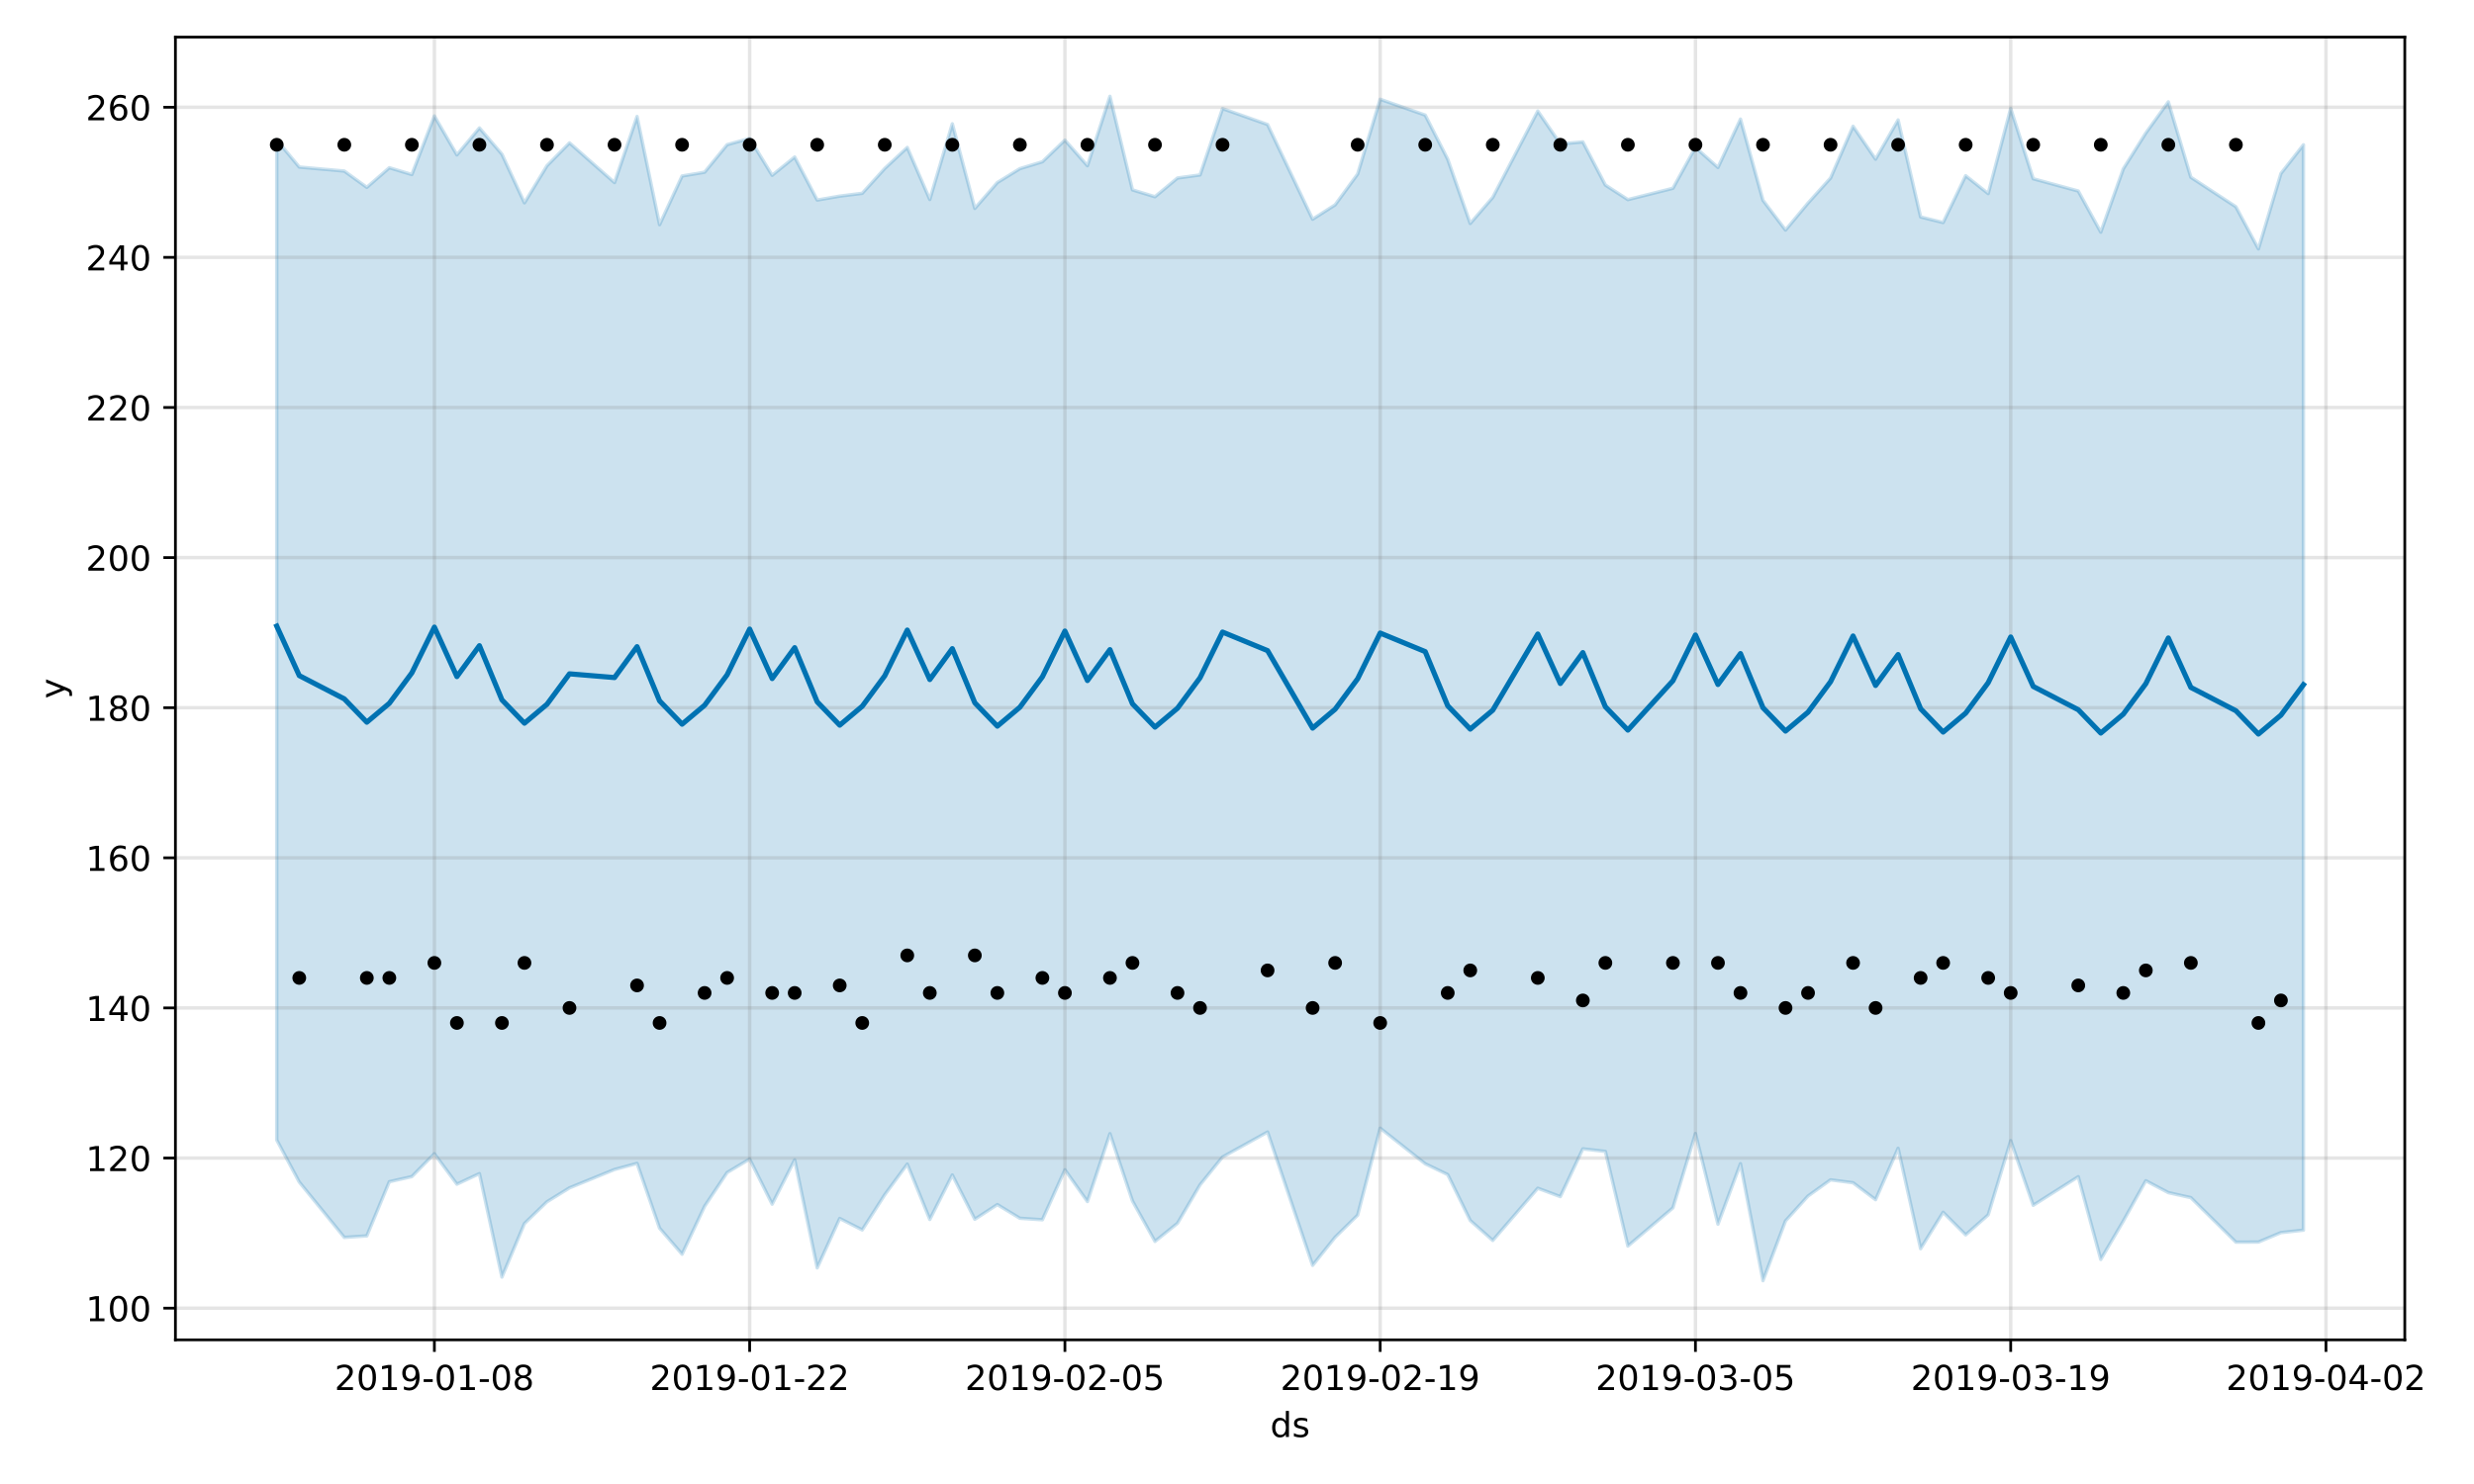 <?xml version="1.0" encoding="utf-8" standalone="no"?>
<!DOCTYPE svg PUBLIC "-//W3C//DTD SVG 1.1//EN"
  "http://www.w3.org/Graphics/SVG/1.1/DTD/svg11.dtd">
<!-- Created with matplotlib (https://matplotlib.org/) -->
<svg height="432pt" version="1.1" viewBox="0 0 720 432" width="720pt" xmlns="http://www.w3.org/2000/svg" xmlns:xlink="http://www.w3.org/1999/xlink">
 <defs>
  <style type="text/css">
*{stroke-linecap:butt;stroke-linejoin:round;}
  </style>
 </defs>
 <g id="figure_1">
  <g id="patch_1">
   <path d="M 0 432 
L 720 432 
L 720 0 
L 0 0 
z
" style="fill:#ffffff;"/>
  </g>
  <g id="axes_1">
   <g id="patch_2">
    <path d="M 51.05 390.04 
L 699.857 390.04 
L 699.857 10.8 
L 51.05 10.8 
z
" style="fill:#ffffff;"/>
   </g>
   <g id="PolyCollection_1">
    <defs>
     <path d="M 80.541 -391.26 
L 80.541 -100.137 
L 87.095 -87.897 
L 100.202 -71.779 
L 106.756 -72.223 
L 113.309 -87.997 
L 119.863 -89.479 
L 126.417 -96.146 
L 132.97 -87.281 
L 139.524 -90.35 
L 146.077 -60.239 
L 152.631 -75.818 
L 159.185 -82.157 
L 165.738 -86.204 
L 178.845 -91.55 
L 185.399 -93.33 
L 191.953 -74.472 
L 198.506 -66.889 
L 205.06 -80.839 
L 211.613 -90.665 
L 218.167 -94.592 
L 224.721 -81.455 
L 231.274 -94.359 
L 237.828 -62.917 
L 244.381 -77.296 
L 250.935 -73.96 
L 257.489 -84.203 
L 264.042 -93.115 
L 270.596 -77.011 
L 277.15 -89.957 
L 283.703 -77.061 
L 290.257 -81.337 
L 296.81 -77.351 
L 303.364 -76.92 
L 309.918 -91.474 
L 316.471 -82.221 
L 323.025 -101.971 
L 329.578 -82.389 
L 336.132 -70.62 
L 342.686 -75.896 
L 349.239 -87.078 
L 355.793 -95.19 
L 368.9 -102.455 
L 382.007 -63.648 
L 388.561 -71.832 
L 395.114 -78.26 
L 401.668 -103.576 
L 414.775 -93.216 
L 421.329 -90.065 
L 427.883 -76.711 
L 434.436 -70.892 
L 447.543 -86.098 
L 454.097 -83.654 
L 460.651 -97.561 
L 467.204 -96.816 
L 473.758 -69.27 
L 486.865 -80.377 
L 493.419 -102.023 
L 499.972 -75.632 
L 506.526 -93.239 
L 513.079 -59.198 
L 519.633 -76.587 
L 526.187 -83.834 
L 532.74 -88.537 
L 539.294 -87.69 
L 545.847 -82.768 
L 552.401 -97.724 
L 558.955 -68.494 
L 565.508 -79.095 
L 572.062 -72.53 
L 578.616 -78.337 
L 585.169 -99.956 
L 591.723 -81.13 
L 604.83 -89.455 
L 611.384 -65.367 
L 617.937 -76.529 
L 624.491 -88.279 
L 631.044 -84.814 
L 637.598 -83.359 
L 650.705 -70.397 
L 657.259 -70.427 
L 663.812 -73.18 
L 670.366 -73.897 
L 670.366 -389.852 
L 670.366 -389.852 
L 663.812 -381.501 
L 657.259 -359.545 
L 650.705 -371.812 
L 637.598 -380.403 
L 631.044 -402.351 
L 624.491 -393.275 
L 617.937 -382.847 
L 611.384 -364.418 
L 604.83 -376.397 
L 591.723 -379.971 
L 585.169 -400.425 
L 578.616 -375.646 
L 572.062 -380.847 
L 565.508 -367.22 
L 558.955 -368.847 
L 552.401 -397.084 
L 545.847 -385.668 
L 539.294 -395.241 
L 532.74 -380.179 
L 526.187 -372.897 
L 519.633 -365.033 
L 513.079 -373.682 
L 506.526 -397.328 
L 499.972 -383.249 
L 493.419 -389.081 
L 486.865 -377.189 
L 473.758 -373.891 
L 467.204 -378.138 
L 460.651 -390.694 
L 454.097 -390.096 
L 447.543 -399.661 
L 434.436 -374.548 
L 427.883 -366.946 
L 421.329 -385.649 
L 414.775 -398.497 
L 401.668 -403.108 
L 395.114 -381.342 
L 388.561 -372.372 
L 382.007 -368.191 
L 368.9 -395.758 
L 355.793 -400.393 
L 349.239 -381.073 
L 342.686 -380.187 
L 336.132 -374.73 
L 329.578 -376.731 
L 323.025 -403.962 
L 316.471 -383.756 
L 309.918 -391.205 
L 303.364 -384.913 
L 296.81 -382.903 
L 290.257 -378.867 
L 283.703 -371.334 
L 277.15 -395.963 
L 270.596 -373.934 
L 264.042 -389.076 
L 257.489 -382.963 
L 250.935 -375.73 
L 244.381 -374.91 
L 237.828 -373.769 
L 231.274 -386.296 
L 224.721 -380.973 
L 218.167 -391.709 
L 211.613 -389.887 
L 205.06 -381.876 
L 198.506 -380.766 
L 191.953 -366.591 
L 185.399 -398.087 
L 178.845 -378.847 
L 165.738 -390.406 
L 159.185 -383.754 
L 152.631 -372.958 
L 146.077 -387.118 
L 139.524 -394.76 
L 132.97 -386.91 
L 126.417 -398.242 
L 119.863 -381.195 
L 113.309 -383.174 
L 106.756 -377.467 
L 100.202 -382.208 
L 87.095 -383.373 
L 80.541 -391.26 
z
" id="mf31d513100" style="stroke:#0072b2;stroke-opacity:0.2;"/>
    </defs>
    <g clip-path="url(#pd7db81397e)">
     <use style="fill:#0072b2;fill-opacity:0.2;stroke:#0072b2;stroke-opacity:0.2;" x="0" xlink:href="#mf31d513100" y="432"/>
    </g>
   </g>
   <g id="matplotlib.axis_1">
    <g id="xtick_1">
     <g id="line2d_1">
      <path clip-path="url(#pd7db81397e)" d="M 126.417 390.04 
L 126.417 10.8 
" style="fill:none;stroke:#808080;stroke-linecap:square;stroke-opacity:0.2;"/>
     </g>
     <g id="line2d_2">
      <defs>
       <path d="M 0 0 
L 0 3.5 
" id="m6de2f4aecd" style="stroke:#000000;stroke-width:0.8;"/>
      </defs>
      <g>
       <use style="stroke:#000000;stroke-width:0.8;" x="126.417" xlink:href="#m6de2f4aecd" y="390.04"/>
      </g>
     </g>
     <g id="text_1">
      <!-- 2019-01-08 -->
      <defs>
       <path d="M 19.188 8.297 
L 53.609 8.297 
L 53.609 0 
L 7.328 0 
L 7.328 8.297 
Q 12.938 14.109 22.625 23.891 
Q 32.328 33.688 34.812 36.531 
Q 39.547 41.844 41.422 45.531 
Q 43.312 49.219 43.312 52.781 
Q 43.312 58.594 39.234 62.25 
Q 35.156 65.922 28.609 65.922 
Q 23.969 65.922 18.812 64.312 
Q 13.672 62.703 7.812 59.422 
L 7.812 69.391 
Q 13.766 71.781 18.938 73 
Q 24.125 74.219 28.422 74.219 
Q 39.75 74.219 46.484 68.547 
Q 53.219 62.891 53.219 53.422 
Q 53.219 48.922 51.531 44.891 
Q 49.859 40.875 45.406 35.406 
Q 44.188 33.984 37.641 27.219 
Q 31.109 20.453 19.188 8.297 
z
" id="DejaVuSans-50"/>
       <path d="M 31.781 66.406 
Q 24.172 66.406 20.328 58.906 
Q 16.5 51.422 16.5 36.375 
Q 16.5 21.391 20.328 13.891 
Q 24.172 6.391 31.781 6.391 
Q 39.453 6.391 43.281 13.891 
Q 47.125 21.391 47.125 36.375 
Q 47.125 51.422 43.281 58.906 
Q 39.453 66.406 31.781 66.406 
z
M 31.781 74.219 
Q 44.047 74.219 50.516 64.516 
Q 56.984 54.828 56.984 36.375 
Q 56.984 17.969 50.516 8.266 
Q 44.047 -1.422 31.781 -1.422 
Q 19.531 -1.422 13.062 8.266 
Q 6.594 17.969 6.594 36.375 
Q 6.594 54.828 13.062 64.516 
Q 19.531 74.219 31.781 74.219 
z
" id="DejaVuSans-48"/>
       <path d="M 12.406 8.297 
L 28.516 8.297 
L 28.516 63.922 
L 10.984 60.406 
L 10.984 69.391 
L 28.422 72.906 
L 38.281 72.906 
L 38.281 8.297 
L 54.391 8.297 
L 54.391 0 
L 12.406 0 
z
" id="DejaVuSans-49"/>
       <path d="M 10.984 1.516 
L 10.984 10.5 
Q 14.703 8.734 18.5 7.812 
Q 22.312 6.891 25.984 6.891 
Q 35.75 6.891 40.891 13.453 
Q 46.047 20.016 46.781 33.406 
Q 43.953 29.203 39.594 26.953 
Q 35.25 24.703 29.984 24.703 
Q 19.047 24.703 12.672 31.312 
Q 6.297 37.938 6.297 49.422 
Q 6.297 60.641 12.938 67.422 
Q 19.578 74.219 30.609 74.219 
Q 43.266 74.219 49.922 64.516 
Q 56.594 54.828 56.594 36.375 
Q 56.594 19.141 48.406 8.859 
Q 40.234 -1.422 26.422 -1.422 
Q 22.703 -1.422 18.891 -0.688 
Q 15.094 0.047 10.984 1.516 
z
M 30.609 32.422 
Q 37.25 32.422 41.125 36.953 
Q 45.016 41.5 45.016 49.422 
Q 45.016 57.281 41.125 61.844 
Q 37.25 66.406 30.609 66.406 
Q 23.969 66.406 20.094 61.844 
Q 16.219 57.281 16.219 49.422 
Q 16.219 41.5 20.094 36.953 
Q 23.969 32.422 30.609 32.422 
z
" id="DejaVuSans-57"/>
       <path d="M 4.891 31.391 
L 31.203 31.391 
L 31.203 23.391 
L 4.891 23.391 
z
" id="DejaVuSans-45"/>
       <path d="M 31.781 34.625 
Q 24.75 34.625 20.719 30.859 
Q 16.703 27.094 16.703 20.516 
Q 16.703 13.922 20.719 10.156 
Q 24.75 6.391 31.781 6.391 
Q 38.812 6.391 42.859 10.172 
Q 46.922 13.969 46.922 20.516 
Q 46.922 27.094 42.891 30.859 
Q 38.875 34.625 31.781 34.625 
z
M 21.922 38.812 
Q 15.578 40.375 12.031 44.719 
Q 8.5 49.078 8.5 55.328 
Q 8.5 64.062 14.719 69.141 
Q 20.953 74.219 31.781 74.219 
Q 42.672 74.219 48.875 69.141 
Q 55.078 64.062 55.078 55.328 
Q 55.078 49.078 51.531 44.719 
Q 48 40.375 41.703 38.812 
Q 48.828 37.156 52.797 32.312 
Q 56.781 27.484 56.781 20.516 
Q 56.781 9.906 50.312 4.234 
Q 43.844 -1.422 31.781 -1.422 
Q 19.734 -1.422 13.25 4.234 
Q 6.781 9.906 6.781 20.516 
Q 6.781 27.484 10.781 32.312 
Q 14.797 37.156 21.922 38.812 
z
M 18.312 54.391 
Q 18.312 48.734 21.844 45.562 
Q 25.391 42.391 31.781 42.391 
Q 38.141 42.391 41.719 45.562 
Q 45.312 48.734 45.312 54.391 
Q 45.312 60.062 41.719 63.234 
Q 38.141 66.406 31.781 66.406 
Q 25.391 66.406 21.844 63.234 
Q 18.312 60.062 18.312 54.391 
z
" id="DejaVuSans-56"/>
      </defs>
      <g transform="translate(97.359 404.638)scale(0.1 -0.1)">
       <use xlink:href="#DejaVuSans-50"/>
       <use x="63.623" xlink:href="#DejaVuSans-48"/>
       <use x="127.246" xlink:href="#DejaVuSans-49"/>
       <use x="190.869" xlink:href="#DejaVuSans-57"/>
       <use x="254.492" xlink:href="#DejaVuSans-45"/>
       <use x="290.576" xlink:href="#DejaVuSans-48"/>
       <use x="354.199" xlink:href="#DejaVuSans-49"/>
       <use x="417.822" xlink:href="#DejaVuSans-45"/>
       <use x="453.906" xlink:href="#DejaVuSans-48"/>
       <use x="517.529" xlink:href="#DejaVuSans-56"/>
      </g>
     </g>
    </g>
    <g id="xtick_2">
     <g id="line2d_3">
      <path clip-path="url(#pd7db81397e)" d="M 218.167 390.04 
L 218.167 10.8 
" style="fill:none;stroke:#808080;stroke-linecap:square;stroke-opacity:0.2;"/>
     </g>
     <g id="line2d_4">
      <g>
       <use style="stroke:#000000;stroke-width:0.8;" x="218.167" xlink:href="#m6de2f4aecd" y="390.04"/>
      </g>
     </g>
     <g id="text_2">
      <!-- 2019-01-22 -->
      <g transform="translate(189.109 404.638)scale(0.1 -0.1)">
       <use xlink:href="#DejaVuSans-50"/>
       <use x="63.623" xlink:href="#DejaVuSans-48"/>
       <use x="127.246" xlink:href="#DejaVuSans-49"/>
       <use x="190.869" xlink:href="#DejaVuSans-57"/>
       <use x="254.492" xlink:href="#DejaVuSans-45"/>
       <use x="290.576" xlink:href="#DejaVuSans-48"/>
       <use x="354.199" xlink:href="#DejaVuSans-49"/>
       <use x="417.822" xlink:href="#DejaVuSans-45"/>
       <use x="453.906" xlink:href="#DejaVuSans-50"/>
       <use x="517.529" xlink:href="#DejaVuSans-50"/>
      </g>
     </g>
    </g>
    <g id="xtick_3">
     <g id="line2d_5">
      <path clip-path="url(#pd7db81397e)" d="M 309.918 390.04 
L 309.918 10.8 
" style="fill:none;stroke:#808080;stroke-linecap:square;stroke-opacity:0.2;"/>
     </g>
     <g id="line2d_6">
      <g>
       <use style="stroke:#000000;stroke-width:0.8;" x="309.918" xlink:href="#m6de2f4aecd" y="390.04"/>
      </g>
     </g>
     <g id="text_3">
      <!-- 2019-02-05 -->
      <defs>
       <path d="M 10.797 72.906 
L 49.516 72.906 
L 49.516 64.594 
L 19.828 64.594 
L 19.828 46.734 
Q 21.969 47.469 24.109 47.828 
Q 26.266 48.188 28.422 48.188 
Q 40.625 48.188 47.75 41.5 
Q 54.891 34.812 54.891 23.391 
Q 54.891 11.625 47.562 5.094 
Q 40.234 -1.422 26.906 -1.422 
Q 22.312 -1.422 17.547 -0.641 
Q 12.797 0.141 7.719 1.703 
L 7.719 11.625 
Q 12.109 9.234 16.797 8.062 
Q 21.484 6.891 26.703 6.891 
Q 35.156 6.891 40.078 11.328 
Q 45.016 15.766 45.016 23.391 
Q 45.016 31 40.078 35.438 
Q 35.156 39.891 26.703 39.891 
Q 22.75 39.891 18.812 39.016 
Q 14.891 38.141 10.797 36.281 
z
" id="DejaVuSans-53"/>
      </defs>
      <g transform="translate(280.86 404.638)scale(0.1 -0.1)">
       <use xlink:href="#DejaVuSans-50"/>
       <use x="63.623" xlink:href="#DejaVuSans-48"/>
       <use x="127.246" xlink:href="#DejaVuSans-49"/>
       <use x="190.869" xlink:href="#DejaVuSans-57"/>
       <use x="254.492" xlink:href="#DejaVuSans-45"/>
       <use x="290.576" xlink:href="#DejaVuSans-48"/>
       <use x="354.199" xlink:href="#DejaVuSans-50"/>
       <use x="417.822" xlink:href="#DejaVuSans-45"/>
       <use x="453.906" xlink:href="#DejaVuSans-48"/>
       <use x="517.529" xlink:href="#DejaVuSans-53"/>
      </g>
     </g>
    </g>
    <g id="xtick_4">
     <g id="line2d_7">
      <path clip-path="url(#pd7db81397e)" d="M 401.668 390.04 
L 401.668 10.8 
" style="fill:none;stroke:#808080;stroke-linecap:square;stroke-opacity:0.2;"/>
     </g>
     <g id="line2d_8">
      <g>
       <use style="stroke:#000000;stroke-width:0.8;" x="401.668" xlink:href="#m6de2f4aecd" y="390.04"/>
      </g>
     </g>
     <g id="text_4">
      <!-- 2019-02-19 -->
      <g transform="translate(372.61 404.638)scale(0.1 -0.1)">
       <use xlink:href="#DejaVuSans-50"/>
       <use x="63.623" xlink:href="#DejaVuSans-48"/>
       <use x="127.246" xlink:href="#DejaVuSans-49"/>
       <use x="190.869" xlink:href="#DejaVuSans-57"/>
       <use x="254.492" xlink:href="#DejaVuSans-45"/>
       <use x="290.576" xlink:href="#DejaVuSans-48"/>
       <use x="354.199" xlink:href="#DejaVuSans-50"/>
       <use x="417.822" xlink:href="#DejaVuSans-45"/>
       <use x="453.906" xlink:href="#DejaVuSans-49"/>
       <use x="517.529" xlink:href="#DejaVuSans-57"/>
      </g>
     </g>
    </g>
    <g id="xtick_5">
     <g id="line2d_9">
      <path clip-path="url(#pd7db81397e)" d="M 493.419 390.04 
L 493.419 10.8 
" style="fill:none;stroke:#808080;stroke-linecap:square;stroke-opacity:0.2;"/>
     </g>
     <g id="line2d_10">
      <g>
       <use style="stroke:#000000;stroke-width:0.8;" x="493.419" xlink:href="#m6de2f4aecd" y="390.04"/>
      </g>
     </g>
     <g id="text_5">
      <!-- 2019-03-05 -->
      <defs>
       <path d="M 40.578 39.312 
Q 47.656 37.797 51.625 33 
Q 55.609 28.219 55.609 21.188 
Q 55.609 10.406 48.188 4.484 
Q 40.766 -1.422 27.094 -1.422 
Q 22.516 -1.422 17.656 -0.516 
Q 12.797 0.391 7.625 2.203 
L 7.625 11.719 
Q 11.719 9.328 16.594 8.109 
Q 21.484 6.891 26.812 6.891 
Q 36.078 6.891 40.938 10.547 
Q 45.797 14.203 45.797 21.188 
Q 45.797 27.641 41.281 31.266 
Q 36.766 34.906 28.719 34.906 
L 20.219 34.906 
L 20.219 43.016 
L 29.109 43.016 
Q 36.375 43.016 40.234 45.922 
Q 44.094 48.828 44.094 54.297 
Q 44.094 59.906 40.109 62.906 
Q 36.141 65.922 28.719 65.922 
Q 24.656 65.922 20.016 65.031 
Q 15.375 64.156 9.812 62.312 
L 9.812 71.094 
Q 15.438 72.656 20.344 73.438 
Q 25.25 74.219 29.594 74.219 
Q 40.828 74.219 47.359 69.109 
Q 53.906 64.016 53.906 55.328 
Q 53.906 49.266 50.438 45.094 
Q 46.969 40.922 40.578 39.312 
z
" id="DejaVuSans-51"/>
      </defs>
      <g transform="translate(464.361 404.638)scale(0.1 -0.1)">
       <use xlink:href="#DejaVuSans-50"/>
       <use x="63.623" xlink:href="#DejaVuSans-48"/>
       <use x="127.246" xlink:href="#DejaVuSans-49"/>
       <use x="190.869" xlink:href="#DejaVuSans-57"/>
       <use x="254.492" xlink:href="#DejaVuSans-45"/>
       <use x="290.576" xlink:href="#DejaVuSans-48"/>
       <use x="354.199" xlink:href="#DejaVuSans-51"/>
       <use x="417.822" xlink:href="#DejaVuSans-45"/>
       <use x="453.906" xlink:href="#DejaVuSans-48"/>
       <use x="517.529" xlink:href="#DejaVuSans-53"/>
      </g>
     </g>
    </g>
    <g id="xtick_6">
     <g id="line2d_11">
      <path clip-path="url(#pd7db81397e)" d="M 585.169 390.04 
L 585.169 10.8 
" style="fill:none;stroke:#808080;stroke-linecap:square;stroke-opacity:0.2;"/>
     </g>
     <g id="line2d_12">
      <g>
       <use style="stroke:#000000;stroke-width:0.8;" x="585.169" xlink:href="#m6de2f4aecd" y="390.04"/>
      </g>
     </g>
     <g id="text_6">
      <!-- 2019-03-19 -->
      <g transform="translate(556.111 404.638)scale(0.1 -0.1)">
       <use xlink:href="#DejaVuSans-50"/>
       <use x="63.623" xlink:href="#DejaVuSans-48"/>
       <use x="127.246" xlink:href="#DejaVuSans-49"/>
       <use x="190.869" xlink:href="#DejaVuSans-57"/>
       <use x="254.492" xlink:href="#DejaVuSans-45"/>
       <use x="290.576" xlink:href="#DejaVuSans-48"/>
       <use x="354.199" xlink:href="#DejaVuSans-51"/>
       <use x="417.822" xlink:href="#DejaVuSans-45"/>
       <use x="453.906" xlink:href="#DejaVuSans-49"/>
       <use x="517.529" xlink:href="#DejaVuSans-57"/>
      </g>
     </g>
    </g>
    <g id="xtick_7">
     <g id="line2d_13">
      <path clip-path="url(#pd7db81397e)" d="M 676.92 390.04 
L 676.92 10.8 
" style="fill:none;stroke:#808080;stroke-linecap:square;stroke-opacity:0.2;"/>
     </g>
     <g id="line2d_14">
      <g>
       <use style="stroke:#000000;stroke-width:0.8;" x="676.92" xlink:href="#m6de2f4aecd" y="390.04"/>
      </g>
     </g>
     <g id="text_7">
      <!-- 2019-04-02 -->
      <defs>
       <path d="M 37.797 64.312 
L 12.891 25.391 
L 37.797 25.391 
z
M 35.203 72.906 
L 47.609 72.906 
L 47.609 25.391 
L 58.016 25.391 
L 58.016 17.188 
L 47.609 17.188 
L 47.609 0 
L 37.797 0 
L 37.797 17.188 
L 4.891 17.188 
L 4.891 26.703 
z
" id="DejaVuSans-52"/>
      </defs>
      <g transform="translate(647.862 404.638)scale(0.1 -0.1)">
       <use xlink:href="#DejaVuSans-50"/>
       <use x="63.623" xlink:href="#DejaVuSans-48"/>
       <use x="127.246" xlink:href="#DejaVuSans-49"/>
       <use x="190.869" xlink:href="#DejaVuSans-57"/>
       <use x="254.492" xlink:href="#DejaVuSans-45"/>
       <use x="290.576" xlink:href="#DejaVuSans-48"/>
       <use x="354.199" xlink:href="#DejaVuSans-52"/>
       <use x="417.822" xlink:href="#DejaVuSans-45"/>
       <use x="453.906" xlink:href="#DejaVuSans-48"/>
       <use x="517.529" xlink:href="#DejaVuSans-50"/>
      </g>
     </g>
    </g>
    <g id="text_8">
     <!-- ds -->
     <defs>
      <path d="M 45.406 46.391 
L 45.406 75.984 
L 54.391 75.984 
L 54.391 0 
L 45.406 0 
L 45.406 8.203 
Q 42.578 3.328 38.25 0.953 
Q 33.938 -1.422 27.875 -1.422 
Q 17.969 -1.422 11.734 6.484 
Q 5.516 14.406 5.516 27.297 
Q 5.516 40.188 11.734 48.094 
Q 17.969 56 27.875 56 
Q 33.938 56 38.25 53.625 
Q 42.578 51.266 45.406 46.391 
z
M 14.797 27.297 
Q 14.797 17.391 18.875 11.75 
Q 22.953 6.109 30.078 6.109 
Q 37.203 6.109 41.297 11.75 
Q 45.406 17.391 45.406 27.297 
Q 45.406 37.203 41.297 42.844 
Q 37.203 48.484 30.078 48.484 
Q 22.953 48.484 18.875 42.844 
Q 14.797 37.203 14.797 27.297 
z
" id="DejaVuSans-100"/>
      <path d="M 44.281 53.078 
L 44.281 44.578 
Q 40.484 46.531 36.375 47.5 
Q 32.281 48.484 27.875 48.484 
Q 21.188 48.484 17.844 46.438 
Q 14.5 44.391 14.5 40.281 
Q 14.5 37.156 16.891 35.375 
Q 19.281 33.594 26.516 31.984 
L 29.594 31.297 
Q 39.156 29.25 43.188 25.516 
Q 47.219 21.781 47.219 15.094 
Q 47.219 7.469 41.188 3.016 
Q 35.156 -1.422 24.609 -1.422 
Q 20.219 -1.422 15.453 -0.562 
Q 10.688 0.297 5.422 2 
L 5.422 11.281 
Q 10.406 8.688 15.234 7.391 
Q 20.062 6.109 24.812 6.109 
Q 31.156 6.109 34.562 8.281 
Q 37.984 10.453 37.984 14.406 
Q 37.984 18.062 35.516 20.016 
Q 33.062 21.969 24.703 23.781 
L 21.578 24.516 
Q 13.234 26.266 9.516 29.906 
Q 5.812 33.547 5.812 39.891 
Q 5.812 47.609 11.281 51.797 
Q 16.75 56 26.812 56 
Q 31.781 56 36.172 55.266 
Q 40.578 54.547 44.281 53.078 
z
" id="DejaVuSans-115"/>
     </defs>
     <g transform="translate(369.675 418.317)scale(0.1 -0.1)">
      <use xlink:href="#DejaVuSans-100"/>
      <use x="63.477" xlink:href="#DejaVuSans-115"/>
     </g>
    </g>
   </g>
   <g id="matplotlib.axis_2">
    <g id="ytick_1">
     <g id="line2d_15">
      <path clip-path="url(#pd7db81397e)" d="M 51.05 380.815 
L 699.857 380.815 
" style="fill:none;stroke:#808080;stroke-linecap:square;stroke-opacity:0.2;"/>
     </g>
     <g id="line2d_16">
      <defs>
       <path d="M 0 0 
L -3.5 0 
" id="me50bbb00fa" style="stroke:#000000;stroke-width:0.8;"/>
      </defs>
      <g>
       <use style="stroke:#000000;stroke-width:0.8;" x="51.05" xlink:href="#me50bbb00fa" y="380.815"/>
      </g>
     </g>
     <g id="text_9">
      <!-- 100 -->
      <g transform="translate(24.962 384.614)scale(0.1 -0.1)">
       <use xlink:href="#DejaVuSans-49"/>
       <use x="63.623" xlink:href="#DejaVuSans-48"/>
       <use x="127.246" xlink:href="#DejaVuSans-48"/>
      </g>
     </g>
    </g>
    <g id="ytick_2">
     <g id="line2d_17">
      <path clip-path="url(#pd7db81397e)" d="M 51.05 337.116 
L 699.857 337.116 
" style="fill:none;stroke:#808080;stroke-linecap:square;stroke-opacity:0.2;"/>
     </g>
     <g id="line2d_18">
      <g>
       <use style="stroke:#000000;stroke-width:0.8;" x="51.05" xlink:href="#me50bbb00fa" y="337.116"/>
      </g>
     </g>
     <g id="text_10">
      <!-- 120 -->
      <g transform="translate(24.962 340.915)scale(0.1 -0.1)">
       <use xlink:href="#DejaVuSans-49"/>
       <use x="63.623" xlink:href="#DejaVuSans-50"/>
       <use x="127.246" xlink:href="#DejaVuSans-48"/>
      </g>
     </g>
    </g>
    <g id="ytick_3">
     <g id="line2d_19">
      <path clip-path="url(#pd7db81397e)" d="M 51.05 293.417 
L 699.857 293.417 
" style="fill:none;stroke:#808080;stroke-linecap:square;stroke-opacity:0.2;"/>
     </g>
     <g id="line2d_20">
      <g>
       <use style="stroke:#000000;stroke-width:0.8;" x="51.05" xlink:href="#me50bbb00fa" y="293.417"/>
      </g>
     </g>
     <g id="text_11">
      <!-- 140 -->
      <g transform="translate(24.962 297.216)scale(0.1 -0.1)">
       <use xlink:href="#DejaVuSans-49"/>
       <use x="63.623" xlink:href="#DejaVuSans-52"/>
       <use x="127.246" xlink:href="#DejaVuSans-48"/>
      </g>
     </g>
    </g>
    <g id="ytick_4">
     <g id="line2d_21">
      <path clip-path="url(#pd7db81397e)" d="M 51.05 249.718 
L 699.857 249.718 
" style="fill:none;stroke:#808080;stroke-linecap:square;stroke-opacity:0.2;"/>
     </g>
     <g id="line2d_22">
      <g>
       <use style="stroke:#000000;stroke-width:0.8;" x="51.05" xlink:href="#me50bbb00fa" y="249.718"/>
      </g>
     </g>
     <g id="text_12">
      <!-- 160 -->
      <defs>
       <path d="M 33.016 40.375 
Q 26.375 40.375 22.484 35.828 
Q 18.609 31.297 18.609 23.391 
Q 18.609 15.531 22.484 10.953 
Q 26.375 6.391 33.016 6.391 
Q 39.656 6.391 43.531 10.953 
Q 47.406 15.531 47.406 23.391 
Q 47.406 31.297 43.531 35.828 
Q 39.656 40.375 33.016 40.375 
z
M 52.594 71.297 
L 52.594 62.312 
Q 48.875 64.062 45.094 64.984 
Q 41.312 65.922 37.594 65.922 
Q 27.828 65.922 22.672 59.328 
Q 17.531 52.734 16.797 39.406 
Q 19.672 43.656 24.016 45.922 
Q 28.375 48.188 33.594 48.188 
Q 44.578 48.188 50.953 41.516 
Q 57.328 34.859 57.328 23.391 
Q 57.328 12.156 50.688 5.359 
Q 44.047 -1.422 33.016 -1.422 
Q 20.359 -1.422 13.672 8.266 
Q 6.984 17.969 6.984 36.375 
Q 6.984 53.656 15.188 63.938 
Q 23.391 74.219 37.203 74.219 
Q 40.922 74.219 44.703 73.484 
Q 48.484 72.75 52.594 71.297 
z
" id="DejaVuSans-54"/>
      </defs>
      <g transform="translate(24.962 253.517)scale(0.1 -0.1)">
       <use xlink:href="#DejaVuSans-49"/>
       <use x="63.623" xlink:href="#DejaVuSans-54"/>
       <use x="127.246" xlink:href="#DejaVuSans-48"/>
      </g>
     </g>
    </g>
    <g id="ytick_5">
     <g id="line2d_23">
      <path clip-path="url(#pd7db81397e)" d="M 51.05 206.019 
L 699.857 206.019 
" style="fill:none;stroke:#808080;stroke-linecap:square;stroke-opacity:0.2;"/>
     </g>
     <g id="line2d_24">
      <g>
       <use style="stroke:#000000;stroke-width:0.8;" x="51.05" xlink:href="#me50bbb00fa" y="206.019"/>
      </g>
     </g>
     <g id="text_13">
      <!-- 180 -->
      <g transform="translate(24.962 209.818)scale(0.1 -0.1)">
       <use xlink:href="#DejaVuSans-49"/>
       <use x="63.623" xlink:href="#DejaVuSans-56"/>
       <use x="127.246" xlink:href="#DejaVuSans-48"/>
      </g>
     </g>
    </g>
    <g id="ytick_6">
     <g id="line2d_25">
      <path clip-path="url(#pd7db81397e)" d="M 51.05 162.32 
L 699.857 162.32 
" style="fill:none;stroke:#808080;stroke-linecap:square;stroke-opacity:0.2;"/>
     </g>
     <g id="line2d_26">
      <g>
       <use style="stroke:#000000;stroke-width:0.8;" x="51.05" xlink:href="#me50bbb00fa" y="162.32"/>
      </g>
     </g>
     <g id="text_14">
      <!-- 200 -->
      <g transform="translate(24.962 166.119)scale(0.1 -0.1)">
       <use xlink:href="#DejaVuSans-50"/>
       <use x="63.623" xlink:href="#DejaVuSans-48"/>
       <use x="127.246" xlink:href="#DejaVuSans-48"/>
      </g>
     </g>
    </g>
    <g id="ytick_7">
     <g id="line2d_27">
      <path clip-path="url(#pd7db81397e)" d="M 51.05 118.621 
L 699.857 118.621 
" style="fill:none;stroke:#808080;stroke-linecap:square;stroke-opacity:0.2;"/>
     </g>
     <g id="line2d_28">
      <g>
       <use style="stroke:#000000;stroke-width:0.8;" x="51.05" xlink:href="#me50bbb00fa" y="118.621"/>
      </g>
     </g>
     <g id="text_15">
      <!-- 220 -->
      <g transform="translate(24.962 122.42)scale(0.1 -0.1)">
       <use xlink:href="#DejaVuSans-50"/>
       <use x="63.623" xlink:href="#DejaVuSans-50"/>
       <use x="127.246" xlink:href="#DejaVuSans-48"/>
      </g>
     </g>
    </g>
    <g id="ytick_8">
     <g id="line2d_29">
      <path clip-path="url(#pd7db81397e)" d="M 51.05 74.922 
L 699.857 74.922 
" style="fill:none;stroke:#808080;stroke-linecap:square;stroke-opacity:0.2;"/>
     </g>
     <g id="line2d_30">
      <g>
       <use style="stroke:#000000;stroke-width:0.8;" x="51.05" xlink:href="#me50bbb00fa" y="74.922"/>
      </g>
     </g>
     <g id="text_16">
      <!-- 240 -->
      <g transform="translate(24.962 78.721)scale(0.1 -0.1)">
       <use xlink:href="#DejaVuSans-50"/>
       <use x="63.623" xlink:href="#DejaVuSans-52"/>
       <use x="127.246" xlink:href="#DejaVuSans-48"/>
      </g>
     </g>
    </g>
    <g id="ytick_9">
     <g id="line2d_31">
      <path clip-path="url(#pd7db81397e)" d="M 51.05 31.223 
L 699.857 31.223 
" style="fill:none;stroke:#808080;stroke-linecap:square;stroke-opacity:0.2;"/>
     </g>
     <g id="line2d_32">
      <g>
       <use style="stroke:#000000;stroke-width:0.8;" x="51.05" xlink:href="#me50bbb00fa" y="31.223"/>
      </g>
     </g>
     <g id="text_17">
      <!-- 260 -->
      <g transform="translate(24.962 35.022)scale(0.1 -0.1)">
       <use xlink:href="#DejaVuSans-50"/>
       <use x="63.623" xlink:href="#DejaVuSans-54"/>
       <use x="127.246" xlink:href="#DejaVuSans-48"/>
      </g>
     </g>
    </g>
    <g id="text_18">
     <!-- y -->
     <defs>
      <path d="M 32.172 -5.078 
Q 28.375 -14.844 24.75 -17.812 
Q 21.141 -20.797 15.094 -20.797 
L 7.906 -20.797 
L 7.906 -13.281 
L 13.188 -13.281 
Q 16.891 -13.281 18.938 -11.516 
Q 21 -9.766 23.484 -3.219 
L 25.094 0.875 
L 2.984 54.688 
L 12.5 54.688 
L 29.594 11.922 
L 46.688 54.688 
L 56.203 54.688 
z
" id="DejaVuSans-121"/>
     </defs>
     <g transform="translate(18.883 203.379)rotate(-90)scale(0.1 -0.1)">
      <use xlink:href="#DejaVuSans-121"/>
     </g>
    </g>
   </g>
   <g id="line2d_33">
    <defs>
     <path d="M 0 1.5 
C 0.398 1.5 0.779 1.342 1.061 1.061 
C 1.342 0.779 1.5 0.398 1.5 0 
C 1.5 -0.398 1.342 -0.779 1.061 -1.061 
C 0.779 -1.342 0.398 -1.5 0 -1.5 
C -0.398 -1.5 -0.779 -1.342 -1.061 -1.061 
C -1.342 -0.779 -1.5 -0.398 -1.5 0 
C -1.5 0.398 -1.342 0.779 -1.061 1.061 
C -0.779 1.342 -0.398 1.5 0 1.5 
z
" id="m5ae8cb3d5f" style="stroke:#000000;"/>
    </defs>
    <g clip-path="url(#pd7db81397e)">
     <use style="stroke:#000000;" x="80.541" xlink:href="#m5ae8cb3d5f" y="42.147"/>
     <use style="stroke:#000000;" x="87.095" xlink:href="#m5ae8cb3d5f" y="284.677"/>
     <use style="stroke:#000000;" x="100.202" xlink:href="#m5ae8cb3d5f" y="42.147"/>
     <use style="stroke:#000000;" x="106.756" xlink:href="#m5ae8cb3d5f" y="284.677"/>
     <use style="stroke:#000000;" x="113.309" xlink:href="#m5ae8cb3d5f" y="284.677"/>
     <use style="stroke:#000000;" x="119.863" xlink:href="#m5ae8cb3d5f" y="42.147"/>
     <use style="stroke:#000000;" x="126.417" xlink:href="#m5ae8cb3d5f" y="280.307"/>
     <use style="stroke:#000000;" x="132.97" xlink:href="#m5ae8cb3d5f" y="297.787"/>
     <use style="stroke:#000000;" x="139.524" xlink:href="#m5ae8cb3d5f" y="42.147"/>
     <use style="stroke:#000000;" x="146.077" xlink:href="#m5ae8cb3d5f" y="297.787"/>
     <use style="stroke:#000000;" x="152.631" xlink:href="#m5ae8cb3d5f" y="280.307"/>
     <use style="stroke:#000000;" x="159.185" xlink:href="#m5ae8cb3d5f" y="42.147"/>
     <use style="stroke:#000000;" x="165.738" xlink:href="#m5ae8cb3d5f" y="293.417"/>
     <use style="stroke:#000000;" x="178.845" xlink:href="#m5ae8cb3d5f" y="42.147"/>
     <use style="stroke:#000000;" x="185.399" xlink:href="#m5ae8cb3d5f" y="286.862"/>
     <use style="stroke:#000000;" x="191.953" xlink:href="#m5ae8cb3d5f" y="297.787"/>
     <use style="stroke:#000000;" x="198.506" xlink:href="#m5ae8cb3d5f" y="42.147"/>
     <use style="stroke:#000000;" x="205.06" xlink:href="#m5ae8cb3d5f" y="289.047"/>
     <use style="stroke:#000000;" x="211.613" xlink:href="#m5ae8cb3d5f" y="284.677"/>
     <use style="stroke:#000000;" x="218.167" xlink:href="#m5ae8cb3d5f" y="42.147"/>
     <use style="stroke:#000000;" x="224.721" xlink:href="#m5ae8cb3d5f" y="289.047"/>
     <use style="stroke:#000000;" x="231.274" xlink:href="#m5ae8cb3d5f" y="289.047"/>
     <use style="stroke:#000000;" x="237.828" xlink:href="#m5ae8cb3d5f" y="42.147"/>
     <use style="stroke:#000000;" x="244.381" xlink:href="#m5ae8cb3d5f" y="286.862"/>
     <use style="stroke:#000000;" x="250.935" xlink:href="#m5ae8cb3d5f" y="297.787"/>
     <use style="stroke:#000000;" x="257.489" xlink:href="#m5ae8cb3d5f" y="42.147"/>
     <use style="stroke:#000000;" x="264.042" xlink:href="#m5ae8cb3d5f" y="278.122"/>
     <use style="stroke:#000000;" x="270.596" xlink:href="#m5ae8cb3d5f" y="289.047"/>
     <use style="stroke:#000000;" x="277.15" xlink:href="#m5ae8cb3d5f" y="42.147"/>
     <use style="stroke:#000000;" x="283.703" xlink:href="#m5ae8cb3d5f" y="278.122"/>
     <use style="stroke:#000000;" x="290.257" xlink:href="#m5ae8cb3d5f" y="289.047"/>
     <use style="stroke:#000000;" x="296.81" xlink:href="#m5ae8cb3d5f" y="42.147"/>
     <use style="stroke:#000000;" x="303.364" xlink:href="#m5ae8cb3d5f" y="284.677"/>
     <use style="stroke:#000000;" x="309.918" xlink:href="#m5ae8cb3d5f" y="289.047"/>
     <use style="stroke:#000000;" x="316.471" xlink:href="#m5ae8cb3d5f" y="42.147"/>
     <use style="stroke:#000000;" x="323.025" xlink:href="#m5ae8cb3d5f" y="284.677"/>
     <use style="stroke:#000000;" x="329.578" xlink:href="#m5ae8cb3d5f" y="280.307"/>
     <use style="stroke:#000000;" x="336.132" xlink:href="#m5ae8cb3d5f" y="42.147"/>
     <use style="stroke:#000000;" x="342.686" xlink:href="#m5ae8cb3d5f" y="289.047"/>
     <use style="stroke:#000000;" x="349.239" xlink:href="#m5ae8cb3d5f" y="293.417"/>
     <use style="stroke:#000000;" x="355.793" xlink:href="#m5ae8cb3d5f" y="42.147"/>
     <use style="stroke:#000000;" x="368.9" xlink:href="#m5ae8cb3d5f" y="282.492"/>
     <use style="stroke:#000000;" x="382.007" xlink:href="#m5ae8cb3d5f" y="293.417"/>
     <use style="stroke:#000000;" x="388.561" xlink:href="#m5ae8cb3d5f" y="280.307"/>
     <use style="stroke:#000000;" x="395.114" xlink:href="#m5ae8cb3d5f" y="42.147"/>
     <use style="stroke:#000000;" x="401.668" xlink:href="#m5ae8cb3d5f" y="297.787"/>
     <use style="stroke:#000000;" x="414.775" xlink:href="#m5ae8cb3d5f" y="42.147"/>
     <use style="stroke:#000000;" x="421.329" xlink:href="#m5ae8cb3d5f" y="289.047"/>
     <use style="stroke:#000000;" x="427.883" xlink:href="#m5ae8cb3d5f" y="282.492"/>
     <use style="stroke:#000000;" x="434.436" xlink:href="#m5ae8cb3d5f" y="42.147"/>
     <use style="stroke:#000000;" x="447.543" xlink:href="#m5ae8cb3d5f" y="284.677"/>
     <use style="stroke:#000000;" x="454.097" xlink:href="#m5ae8cb3d5f" y="42.147"/>
     <use style="stroke:#000000;" x="460.651" xlink:href="#m5ae8cb3d5f" y="291.232"/>
     <use style="stroke:#000000;" x="467.204" xlink:href="#m5ae8cb3d5f" y="280.307"/>
     <use style="stroke:#000000;" x="473.758" xlink:href="#m5ae8cb3d5f" y="42.147"/>
     <use style="stroke:#000000;" x="486.865" xlink:href="#m5ae8cb3d5f" y="280.307"/>
     <use style="stroke:#000000;" x="493.419" xlink:href="#m5ae8cb3d5f" y="42.147"/>
     <use style="stroke:#000000;" x="499.972" xlink:href="#m5ae8cb3d5f" y="280.307"/>
     <use style="stroke:#000000;" x="506.526" xlink:href="#m5ae8cb3d5f" y="289.047"/>
     <use style="stroke:#000000;" x="513.079" xlink:href="#m5ae8cb3d5f" y="42.147"/>
     <use style="stroke:#000000;" x="519.633" xlink:href="#m5ae8cb3d5f" y="293.417"/>
     <use style="stroke:#000000;" x="526.187" xlink:href="#m5ae8cb3d5f" y="289.047"/>
     <use style="stroke:#000000;" x="532.74" xlink:href="#m5ae8cb3d5f" y="42.147"/>
     <use style="stroke:#000000;" x="539.294" xlink:href="#m5ae8cb3d5f" y="280.307"/>
     <use style="stroke:#000000;" x="545.847" xlink:href="#m5ae8cb3d5f" y="293.417"/>
     <use style="stroke:#000000;" x="552.401" xlink:href="#m5ae8cb3d5f" y="42.147"/>
     <use style="stroke:#000000;" x="558.955" xlink:href="#m5ae8cb3d5f" y="284.677"/>
     <use style="stroke:#000000;" x="565.508" xlink:href="#m5ae8cb3d5f" y="280.307"/>
     <use style="stroke:#000000;" x="572.062" xlink:href="#m5ae8cb3d5f" y="42.147"/>
     <use style="stroke:#000000;" x="578.616" xlink:href="#m5ae8cb3d5f" y="284.677"/>
     <use style="stroke:#000000;" x="585.169" xlink:href="#m5ae8cb3d5f" y="289.047"/>
     <use style="stroke:#000000;" x="591.723" xlink:href="#m5ae8cb3d5f" y="42.147"/>
     <use style="stroke:#000000;" x="604.83" xlink:href="#m5ae8cb3d5f" y="286.862"/>
     <use style="stroke:#000000;" x="611.384" xlink:href="#m5ae8cb3d5f" y="42.147"/>
     <use style="stroke:#000000;" x="617.937" xlink:href="#m5ae8cb3d5f" y="289.047"/>
     <use style="stroke:#000000;" x="624.491" xlink:href="#m5ae8cb3d5f" y="282.492"/>
     <use style="stroke:#000000;" x="631.044" xlink:href="#m5ae8cb3d5f" y="42.147"/>
     <use style="stroke:#000000;" x="637.598" xlink:href="#m5ae8cb3d5f" y="280.307"/>
     <use style="stroke:#000000;" x="650.705" xlink:href="#m5ae8cb3d5f" y="42.147"/>
     <use style="stroke:#000000;" x="657.259" xlink:href="#m5ae8cb3d5f" y="297.787"/>
     <use style="stroke:#000000;" x="663.812" xlink:href="#m5ae8cb3d5f" y="291.232"/>
    </g>
   </g>
   <g id="line2d_34">
    <path clip-path="url(#pd7db81397e)" d="M 80.541 182.273 
L 87.095 196.669 
L 100.202 203.45 
L 106.756 210.235 
L 113.309 204.734 
L 119.863 195.868 
L 126.417 182.56 
L 132.97 196.956 
L 139.524 187.963 
L 146.077 203.737 
L 152.631 210.522 
L 159.185 205.021 
L 165.738 196.155 
L 178.845 197.244 
L 185.399 188.25 
L 191.953 204.024 
L 198.506 210.81 
L 205.06 205.309 
L 211.613 196.442 
L 218.167 183.134 
L 224.721 197.531 
L 231.274 188.537 
L 237.828 204.311 
L 244.381 211.097 
L 250.935 205.596 
L 257.489 196.729 
L 264.042 183.421 
L 270.596 197.818 
L 277.15 188.824 
L 283.703 204.599 
L 290.257 211.384 
L 296.81 205.883 
L 303.364 197.016 
L 309.918 183.708 
L 316.471 198.105 
L 323.025 189.111 
L 329.578 204.886 
L 336.132 211.671 
L 342.686 206.17 
L 349.239 197.303 
L 355.793 183.996 
L 368.9 189.399 
L 382.007 211.958 
L 388.561 206.457 
L 395.114 197.591 
L 401.668 184.283 
L 414.775 189.686 
L 421.329 205.46 
L 427.883 212.245 
L 434.436 206.744 
L 447.543 184.57 
L 454.097 198.967 
L 460.651 189.973 
L 467.204 205.747 
L 473.758 212.533 
L 486.865 198.165 
L 493.419 184.857 
L 499.972 199.254 
L 506.526 190.26 
L 513.079 206.034 
L 519.633 212.82 
L 526.187 207.319 
L 532.74 198.452 
L 539.294 185.144 
L 545.847 199.541 
L 552.401 190.547 
L 558.955 206.321 
L 565.508 213.107 
L 572.062 207.606 
L 578.616 198.739 
L 585.169 185.431 
L 591.723 199.828 
L 604.83 206.609 
L 611.384 213.394 
L 617.937 207.893 
L 624.491 199.026 
L 631.044 185.718 
L 637.598 200.115 
L 650.705 206.896 
L 657.259 213.681 
L 663.812 208.18 
L 670.366 199.314 
" style="fill:none;stroke:#0072b2;stroke-linecap:square;stroke-width:1.5;"/>
   </g>
   <g id="patch_3">
    <path d="M 51.05 390.04 
L 51.05 10.8 
" style="fill:none;stroke:#000000;stroke-linecap:square;stroke-linejoin:miter;stroke-width:0.8;"/>
   </g>
   <g id="patch_4">
    <path d="M 699.857 390.04 
L 699.857 10.8 
" style="fill:none;stroke:#000000;stroke-linecap:square;stroke-linejoin:miter;stroke-width:0.8;"/>
   </g>
   <g id="patch_5">
    <path d="M 51.05 390.04 
L 699.857 390.04 
" style="fill:none;stroke:#000000;stroke-linecap:square;stroke-linejoin:miter;stroke-width:0.8;"/>
   </g>
   <g id="patch_6">
    <path d="M 51.05 10.8 
L 699.857 10.8 
" style="fill:none;stroke:#000000;stroke-linecap:square;stroke-linejoin:miter;stroke-width:0.8;"/>
   </g>
  </g>
 </g>
 <defs>
  <clipPath id="pd7db81397e">
   <rect height="379.24" width="648.807" x="51.05" y="10.8"/>
  </clipPath>
 </defs>
</svg>
